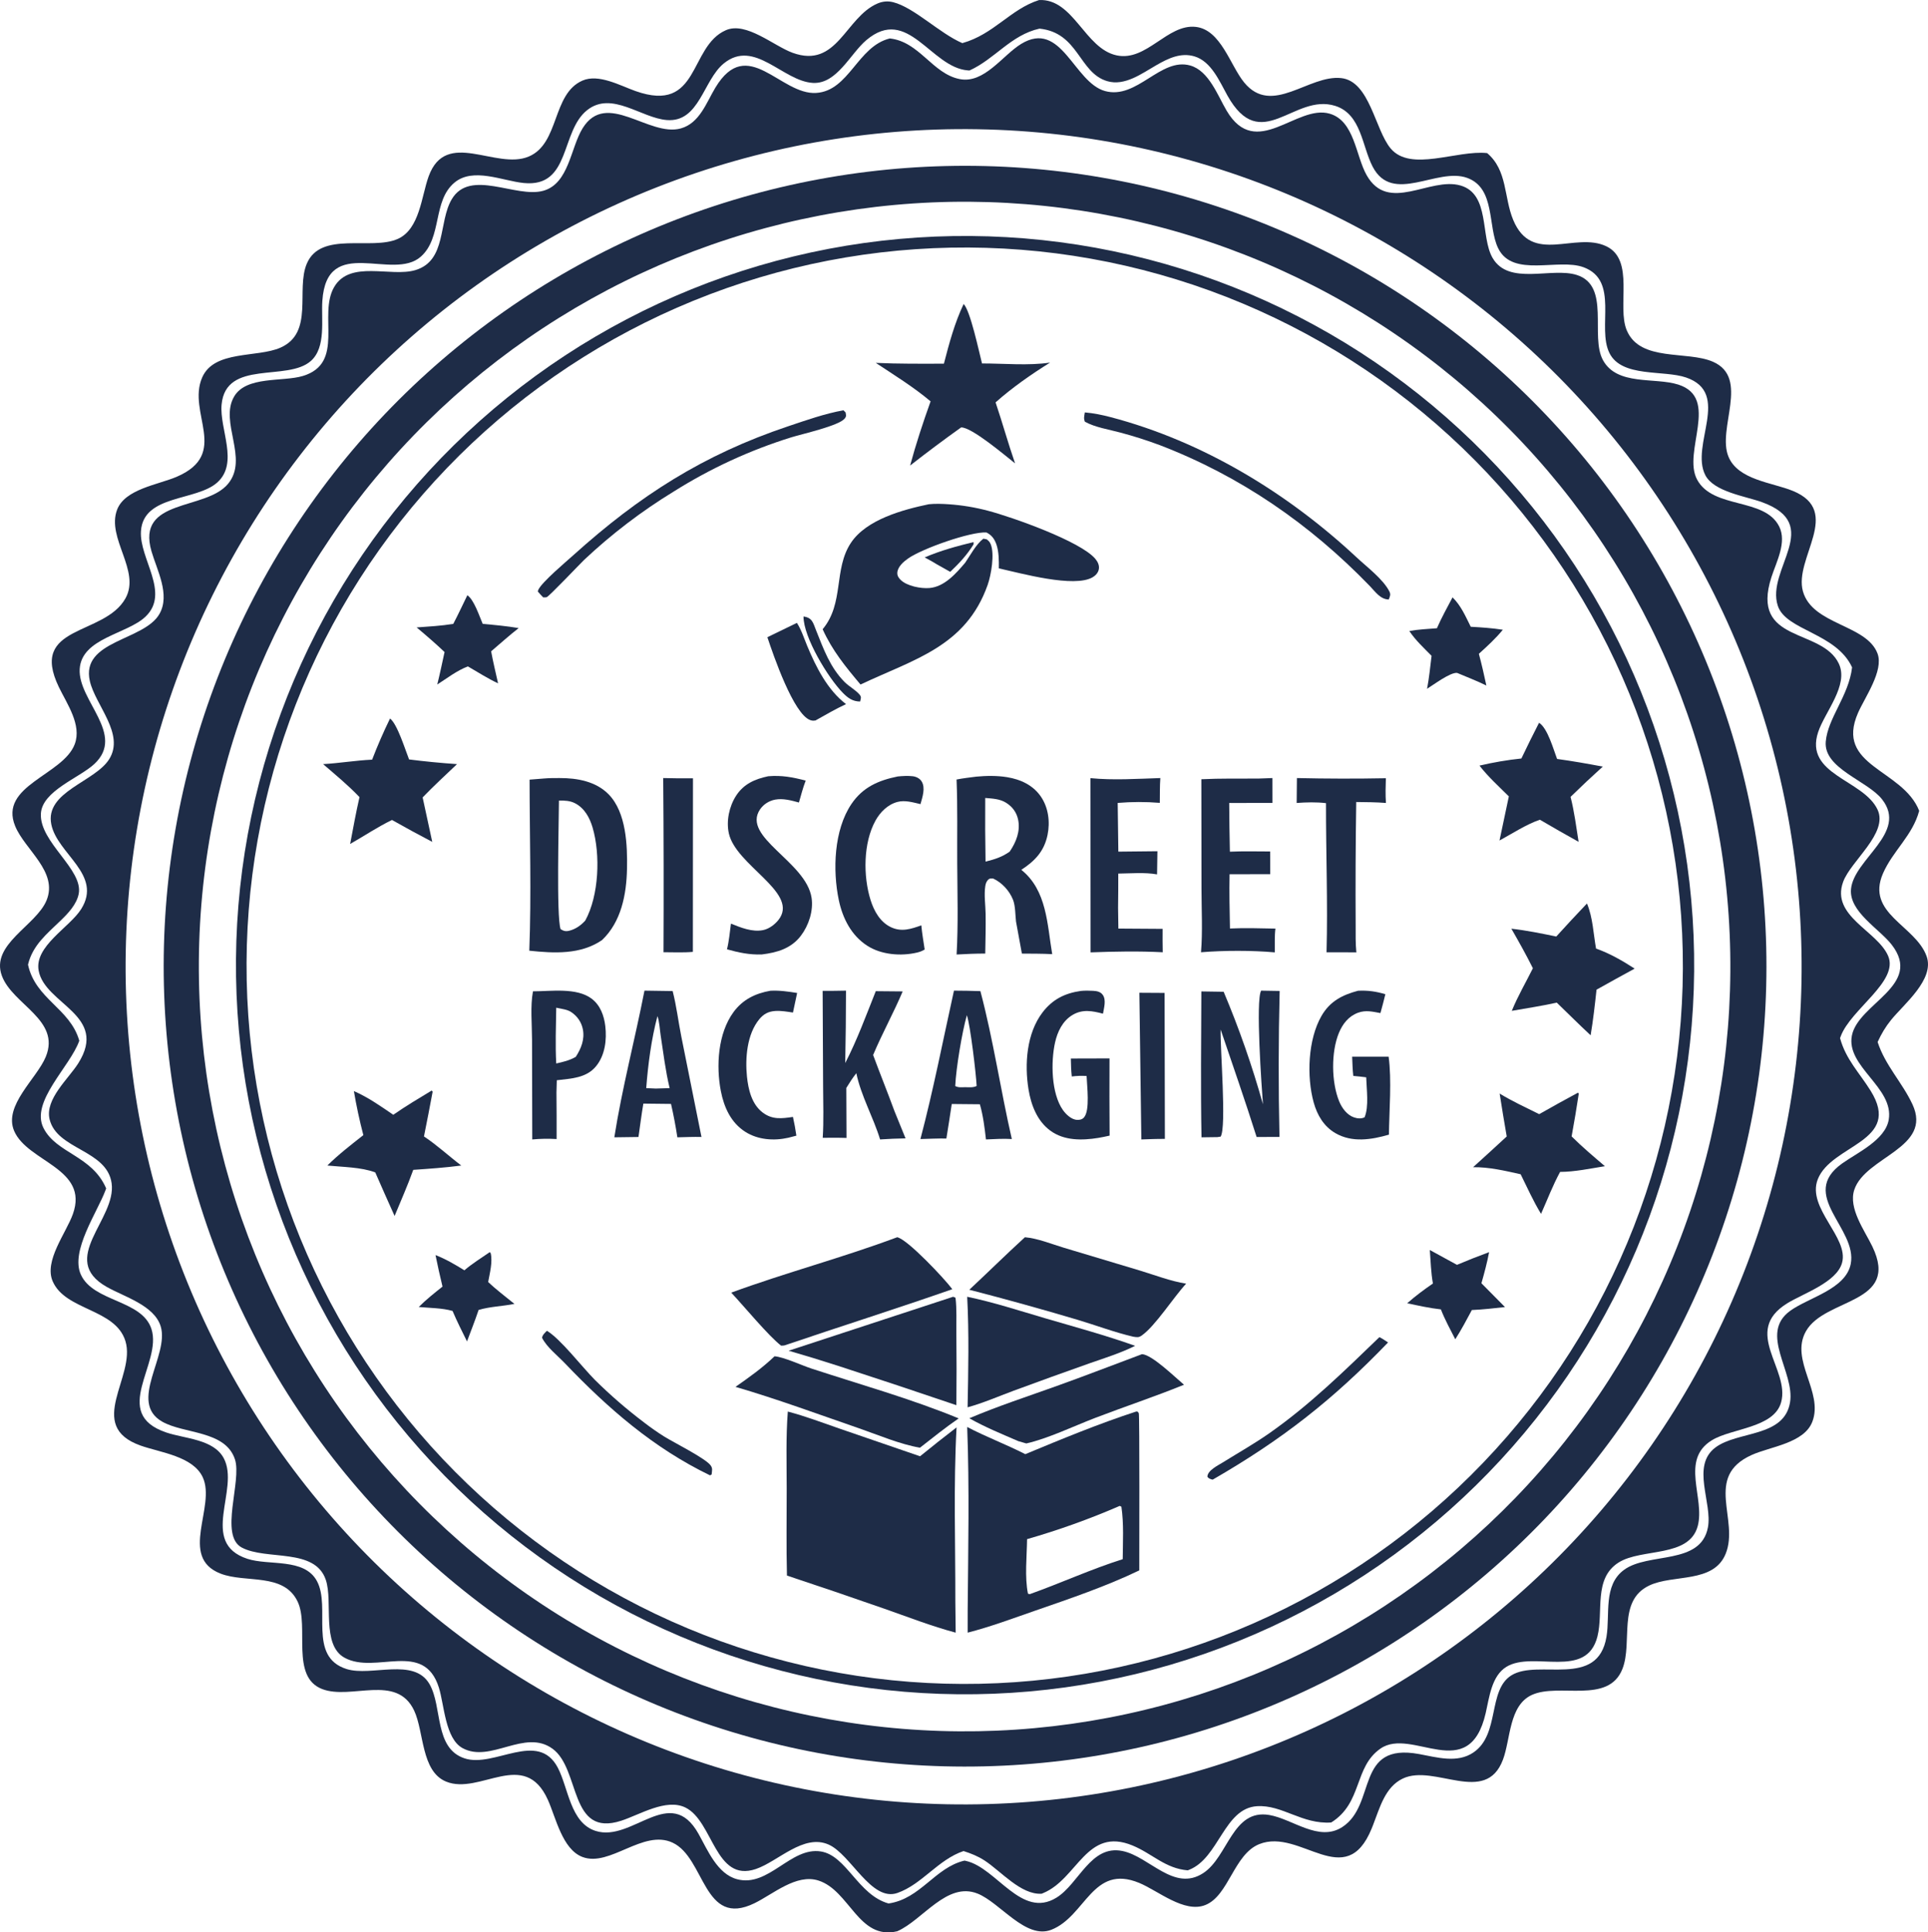<svg width="911" height="913" viewBox="0 0 911 913" fill="none" xmlns="http://www.w3.org/2000/svg">
<path d="M490.986 0.016C507.329 -0.696 512.534 22.962 527.644 26.164C541.787 29.161 551.593 11.23 564.99 12.703C576.888 14.011 581.261 30.903 587.895 38.984C601.078 55.043 618.396 35.172 633.773 36.901C647.26 38.418 649.669 61.287 657.102 70.146C666.569 81.427 688.305 70.799 702.691 72.339C712.346 80.505 710.544 93.165 714.996 103.897C723.889 125.336 744.179 109.358 758.949 116.337C772.62 122.797 763.891 144.76 768.662 156.083C774.998 171.12 797.089 165.55 809.378 170.914C826.969 178.591 811.198 202.46 816.725 215.783C821.297 226.803 837.323 227.93 847.104 231.922C870.9 241.631 847.511 263.754 851.905 279.389C856.383 295.327 882.029 295.012 887.153 308.797C890.166 316.901 881.156 329.469 877.941 336.808C866.839 362.153 899.021 363.268 906.841 383.083C903.725 394.776 894.411 401.963 889.75 412.633C881.429 431.686 905.145 437.22 910.35 451.831C914.247 462.773 899.597 474.399 893.492 481.98C890.849 485.263 888.952 488.499 887.194 492.324C890.773 503.381 898.846 511.457 903.654 521.772C913.303 542.478 881.353 546.434 876.169 562.156C873.283 570.906 881.024 581.307 884.712 588.959C897.915 616.359 862.324 613.041 853.323 628.99C845.586 642.7 861.722 657.573 856.363 671.687C852.48 681.913 836.555 683.439 827.664 687.455C804.946 697.717 821.965 717.954 815.393 734.128C809.647 748.269 790.593 743.678 779.207 749.155C764.075 756.437 771.567 775.818 766.632 788.48C760.033 805.414 736.57 794.959 723.791 800.83C712.955 805.81 713.813 821.699 710.149 831.425C701.95 853.184 677.79 833.247 662.859 840.31C654.418 844.301 651.951 854.214 648.822 862.193L648.452 863.131L648.112 863.969C635.757 894.192 614.407 863.557 595.039 871.295C582.989 876.109 580.639 895.661 569.529 900.078C559.573 904.035 547.193 893.305 538.28 889.627C516.19 880.513 513.05 905.388 496.778 911.763C484.685 916.502 472.53 898.907 461.912 894.674C447.391 888.885 436.018 907.221 423.942 912.479C405.624 916.822 401.505 893.193 386.676 888.492C376.26 885.19 365.336 894.918 356.506 899.225C332.258 911.052 333.278 877.819 317.798 870.612C303.872 864.129 288.199 882.275 275.237 877.384C265.693 873.781 262.683 858.827 258.875 850.377C247.796 825.795 226.715 848.336 210.755 841.749C198.924 836.865 200.413 818.242 195.681 808.195C187.412 790.637 165.887 803.327 152.2 798.028C137.159 792.204 146.223 768.595 140.672 756.8C134.119 742.88 116.081 748.111 104.198 743.486C84.203 735.703 102.23 711.699 95.786 697.937C91.149 688.034 75.755 686.293 66.498 683.026C39.988 673.669 64.425 650.391 59.264 633.63C54.526 618.237 30.917 619.29 24.893 605.374C20.718 595.728 31.232 582.592 34.438 573.622C42.192 551.925 13.031 549.08 6.694 534.357C1.527 522.349 17.402 509.617 21.636 499.294C28.803 481.821 5.991 474.734 0.902 461.081C-4.657 446.168 17.105 437.355 22.001 425.385C27.551 411.81 11.796 401.548 7.176 390.331C-0.746 371.094 29.881 366.25 35.33 351.561C38.7 342.478 31.657 332.589 27.815 324.64C13.482 294.979 49.224 300.688 59.279 282.719C66.606 269.622 50.208 254.284 55.332 240.816C59.054 231.032 74.811 228.993 83.453 225.287C108.921 214.364 88.183 195.061 95.554 178.295C101.251 165.335 121.494 169.098 132.489 164.27C148.546 157.219 139.708 136.925 144.982 124.543C151.626 108.937 175.517 118.487 188.015 112.854C198.34 108.201 199.118 92.759 202.537 83.332C210.758 60.66 234.305 80.461 249.797 73.98C264.48 67.838 260.743 44.392 275.223 38.074C282.874 34.737 293.042 40.457 300.279 43.02C330.831 53.843 325.345 21.935 343.008 14.26C352.592 10.095 365.579 21.689 374.498 24.938C395.604 32.624 399.364 8.255 414.609 1.666C417.002 0.631 419.498 0.398 422.03 1.039C431.945 3.546 443.962 15.757 454.717 20.376C469.668 16.187 477.335 4.375 490.986 0.016ZM13.235 455.775C16.762 472.132 33.105 476.39 37.466 491.716C33.151 503.96 14.255 520.542 20.559 532.975C26.674 545.032 43.436 545.884 50.166 561.491L49.855 562.344C46.039 572.655 33.145 591.069 38.211 602.224C44.118 615.233 67.039 614.034 71.554 627.896C76.858 644.186 51.785 667.802 78.61 676.831C87.338 679.769 100.938 679.939 105.742 689.002C113.493 703.619 93.808 728.943 116.883 736.497C127.102 739.842 143.72 735.971 149.721 746.958C156.557 759.473 145.187 782.753 163.791 788.584C175.496 792.254 195.615 782.924 202.967 795.734C209.136 806.479 205.07 826.026 219.522 830.785C233.563 835.41 254.173 817.336 263.568 835.193C268.594 844.748 269.442 861.282 281.469 865.075C298.826 870.548 316.707 842.611 330.061 866.446C334.377 874.149 338.934 885.402 348.286 887.891C363.212 891.861 373.614 872.487 387.872 874.773C400.027 876.72 405.418 895.313 419.847 899.351C434.99 897.166 441.766 882.368 455.74 879.089L456.512 879.258C470.941 882.557 482.634 906.792 499.175 896.608C509.847 890.036 515.366 871.45 530.408 874.562C543.139 877.194 554.68 894.004 568.511 885.018C580.343 877.33 582.279 854.56 599.754 857.542C610.798 859.427 623.162 870.424 634.25 863.231C650.617 852.614 640.119 823.171 670.554 828.752C678.923 830.286 688.547 833.215 696.231 827.985C708.825 819.411 702.864 798.584 714.156 791.558C726.892 783.634 754.974 798.016 759.085 773.315C760.836 762.792 757.433 749.041 767.345 741.738C778.89 733.23 803.579 739.681 807.003 721.688C809.221 710.036 798.928 692.673 810.533 683.922C821.08 675.969 843.036 679.262 845.811 662.592C848.195 648.281 830.968 630.137 845.867 619.342C854.584 613.026 872.132 609.145 874.49 597.192C877.803 580.403 849.484 564.639 870.438 549.703C877.568 544.62 890.804 538.642 892.444 529.042C895.039 513.859 872.14 503.99 875.039 489.271C878.04 474.027 908.855 465.573 893.792 446.283C887.931 438.778 873.642 430.736 874.623 420.087C875.941 405.81 901.648 393.502 889.314 377.691C882.39 368.816 861.579 363.143 862.691 350.381C863.664 339.22 873.526 328.838 875.131 315.315C867.633 299.011 843.928 297.95 840.045 286.253C834.288 268.913 862.044 247.879 832.476 237.228C824.683 234.421 809.828 232.361 805.782 224.5C798.47 210.293 818.224 185.783 796.713 178.366C786.058 174.693 766.283 178.521 760.474 166.791C754.446 154.62 765.286 132.578 748.256 126.273C736.283 121.841 714.79 131.377 707.911 117.312C702.837 106.935 706.696 88.958 693.287 84.063C679.066 78.873 658.003 96.845 648.588 78.735C643.54 69.027 643.236 53.905 630.889 50.019C611.324 43.863 595.828 73.572 579.95 45.103C576.249 38.468 572.349 29.032 564.417 26.647C557.877 24.68 551.92 27.63 546.369 30.809C539.522 34.729 531.456 40.803 523.142 38.338C509.737 34.364 509.746 15.462 491.181 13.529C477.655 16.531 470.091 27.899 458.084 33.31L457.324 33.259C439.774 31.914 429.008 2.367 409.366 18.951C401.726 25.4 395.433 39.774 384.139 39.173C369.895 38.416 356.504 18.149 341.989 29.981C332.233 37.934 330.479 57.922 315.089 56.716C302.967 55.767 289.132 42.87 277.501 51.987C264.663 62.05 269.816 88.708 247.457 86.468C237.409 85.46 223.552 78.924 214.728 86.29C204.35 94.953 209.029 112.178 198.877 121.236C185.53 133.142 154.416 110.504 152.309 142.181C151.723 150.99 154.165 164.058 146.909 170.527C135.786 180.441 106.697 169.708 104.71 191.15C103.635 202.739 112.971 218.675 102.679 227.943C92.765 236.869 67.788 233.585 66.605 250.917C65.715 263.956 80.537 280.051 68.793 291.316C60.083 299.671 38.552 301.409 37.659 316.088C36.751 331.002 59.569 347.003 44.564 360.979C37.515 367.545 19.838 373.69 19.316 384.483C18.663 397.986 39.451 410.796 37.185 422.35C36.217 427.288 32.231 431.477 28.729 434.868C22.253 441.14 15.401 446.566 13.235 455.775Z" fill="#1E2C47"/>
<path d="M420.44 18.168C434.429 19.675 440.545 34.805 453.439 37.36C465.076 39.666 473.667 26.152 482.494 20.76C501.559 9.115 507.35 38.918 522.122 43.011C537.251 47.203 548.388 26.959 562.426 30.957C571.208 33.459 575.363 45.114 579.58 52.269C593.555 75.976 612.655 49.077 628.35 53.728C640.052 57.196 640.582 73.615 645.751 82.759C656.03 100.941 675.575 83.448 690.109 87.647C704.156 91.704 699.411 111.813 705.264 121.875C712.975 135.13 733.086 126.103 745.064 129.922C761.132 135.044 751.178 158.773 757.428 170.176C764.116 182.374 781.871 178.162 792.983 181.701C812.876 188.036 794.791 213.422 801.906 226.611C809.497 240.685 833.737 234.943 840.677 248.742C844.421 256.186 839.347 265.462 837.02 272.688C826.882 304.181 860.825 296.468 868.878 313.582C873.648 323.721 862.266 336.389 859.109 345.859C852.337 366.168 880.558 368.288 887.183 382.574C892.326 393.662 874.561 406.703 870.914 416.626C864.954 432.844 886.959 439.7 892.142 451.61C897.409 463.711 874.393 476.82 869.712 489.756L869.449 490.505C872.19 500.565 878.545 506.785 883.891 515.358C898.995 539.58 865.283 540.627 858.887 557.269C853.677 570.825 873.687 584.649 870.399 596.62C867.848 605.912 852.045 611.114 844.481 615.784C822.91 629.104 845.915 646.895 841.604 662.529C838.234 674.753 818.2 674.76 808.868 680.491C793.75 689.774 805.751 707.814 802.191 721.044C798.138 736.109 775.683 731.367 764.802 738.251C752.82 745.831 757.745 761.467 754.818 773.145C749.638 793.814 724.508 779.731 711.777 787.542C704.77 791.841 703.701 802.033 702.012 809.37C694.139 843.569 667.169 815.811 652.277 826.175C639.644 834.966 643.897 851.758 629.013 861.082C615.201 862.024 605.869 852.618 593.923 853.387C578.361 854.389 575.978 877.877 561.885 883.434L561.212 883.693C550.56 882.795 544.524 875.845 535.174 871.969C513.383 862.934 509.179 887.768 492.862 894.461L492.155 894.745C482.348 895.322 472.915 884.027 465.182 879.026C462.004 876.971 458.863 875.727 455.289 874.581C443.19 878.655 435.713 890.282 424.045 894.378C411.718 898.707 402.057 876.213 391.587 871.541C379.69 866.233 367.71 879.503 357.117 883.078C337.833 889.588 337.044 860.373 323.8 853.986C314.71 849.602 302.312 857.399 293.563 860.244C268.771 868.305 274.397 835.976 261.107 826.255C247.952 816.632 231.76 833.209 218.522 825.915C210.327 821.398 209.908 805.41 207.378 797.352C200.275 774.74 177.483 791.279 162.826 783.246C151.712 777.155 157.451 756.83 153.947 746.447C148.793 731.171 125.942 737.381 114.256 731.185C103.49 725.475 114.377 699.735 111.015 689.512C106.488 675.745 86.96 677.615 76.6 671.67C60.439 662.395 80.099 640.418 75.941 626.71C72.911 616.723 58.659 612.695 50.435 608.035C27.267 594.905 55.118 576.081 52.742 559.057C50.53 543.202 26.869 543.24 23.433 528.824C21.171 519.325 32.312 509.767 36.964 502.412C51.47 479.475 21.184 474.61 18.26 458.573C16.159 447.042 32.938 438.146 38.363 429.506C48.603 413.194 27.041 403.5 24.241 389.482C21.149 373.997 44.848 369.481 51.603 358.685C59.083 346.731 45.062 333.207 42.461 321.821C38.041 302.464 68.208 302.847 75.395 289.979C80.482 280.871 74.194 269.453 71.578 260.467C64.253 235.288 97.159 241.393 107.759 228.588C117.679 216.607 103.527 199.434 110.641 187.333C116.407 177.524 133.62 180.513 143.14 177.627C163.183 171.549 150.194 148.861 157.882 135.636C165.411 122.688 184.69 131.095 196.265 127.623C211.147 123.158 207.064 104.9 213.47 94.122C222.158 79.504 243.783 93.757 256.72 90.136C268.867 86.735 269.577 69.817 275.307 60.58C286.606 42.365 306.655 64.897 321.706 60.672C330.601 58.175 333.738 48.513 338.035 41.391C353.211 16.225 368.735 45.006 385.685 43.907C401.274 42.895 405.163 21.906 420.44 18.168ZM466.897 852.377C473.381 852.187 479.856 851.838 486.323 851.331C492.79 850.823 499.241 850.157 505.675 849.332C512.109 848.508 518.519 847.526 524.905 846.386C531.291 845.247 537.645 843.952 543.967 842.5C550.289 841.048 556.572 839.442 562.815 837.683C569.059 835.922 575.255 834.01 581.404 831.946C587.553 829.88 593.648 827.666 599.688 825.302C605.728 822.938 611.706 820.427 617.623 817.77C623.54 815.112 629.388 812.311 635.167 809.366C640.946 806.421 646.65 803.336 652.277 800.111C657.904 796.886 663.449 793.525 668.911 790.028C674.373 786.53 679.746 782.901 685.03 779.14C690.314 775.378 695.502 771.489 700.594 767.473C705.686 763.456 710.677 759.318 715.566 755.057C720.455 750.796 725.236 746.417 729.91 741.92C734.584 737.424 739.144 732.816 743.591 728.096C748.038 723.376 752.366 718.549 756.576 713.616C760.786 708.683 764.872 703.65 768.834 698.517C772.796 693.383 776.629 688.155 780.335 682.834C784.04 677.511 787.612 672.102 791.052 666.605C794.49 661.108 797.792 655.529 800.957 649.869C804.122 644.209 807.146 638.476 810.029 632.668C812.912 626.86 815.651 620.985 818.244 615.042C820.838 609.1 823.285 603.097 825.584 597.034C827.883 590.971 830.031 584.855 832.029 578.687C834.027 572.519 835.873 566.305 837.565 560.046C839.259 553.788 840.797 547.491 842.179 541.156C843.562 534.822 844.789 528.457 845.859 522.062C846.929 515.667 847.841 509.25 848.595 502.811C849.35 496.371 849.946 489.917 850.383 483.448C850.82 476.979 851.098 470.504 851.217 464.021C851.336 457.538 851.295 451.057 851.095 444.576C850.895 438.096 850.536 431.624 850.018 425.161C849.5 418.698 848.823 412.252 847.987 405.822C847.152 399.393 846.16 392.988 845.01 386.606C843.86 380.225 842.553 373.877 841.091 367.56C839.629 361.244 838.013 354.967 836.242 348.73C834.471 342.492 832.547 336.302 830.472 330.159C828.397 324.016 826.172 317.928 823.798 311.895C821.422 305.861 818.901 299.89 816.233 293.979C813.564 288.07 810.752 282.23 807.797 276.458C804.842 270.686 801.746 264.991 798.51 259.372C795.275 253.752 791.903 248.215 788.396 242.761C784.888 237.308 781.248 231.943 777.476 226.668C773.705 221.393 769.806 216.214 765.779 211.13C761.753 206.047 757.605 201.065 753.334 196.185C749.062 191.306 744.674 186.534 740.168 181.869C735.662 177.205 731.045 172.655 726.315 168.217C721.585 163.78 716.75 159.461 711.808 155.261C706.866 151.061 701.824 146.985 696.681 143.033C691.539 139.081 686.303 135.258 680.973 131.563C675.642 127.868 670.224 124.306 664.718 120.877C659.213 117.449 653.626 114.157 647.959 111.003C642.292 107.848 636.55 104.835 630.735 101.962C624.919 99.09 619.037 96.362 613.087 93.779C607.137 91.196 601.128 88.76 595.059 86.472C588.989 84.184 582.867 82.046 576.692 80.059C570.518 78.071 564.298 76.236 558.033 74.555C551.768 72.873 545.466 71.346 539.126 69.973C532.787 68.601 526.418 67.385 520.018 66.325C513.618 65.266 507.196 64.365 500.752 63.621C494.308 62.877 487.85 62.291 481.378 61.864C474.905 61.438 468.426 61.17 461.94 61.062C455.454 60.953 448.969 61.004 442.485 61.214C436.015 61.424 429.553 61.792 423.101 62.318C416.649 62.845 410.213 63.53 403.794 64.372C397.376 65.213 390.982 66.212 384.612 67.367C378.243 68.523 371.905 69.833 365.599 71.299C359.294 72.766 353.028 74.385 346.802 76.159C340.577 77.931 334.398 79.856 328.266 81.933C322.135 84.009 316.058 86.234 310.036 88.608C304.013 90.982 298.053 93.502 292.154 96.168C286.256 98.834 280.426 101.643 274.665 104.595C268.905 107.548 263.22 110.639 257.61 113.87C252.001 117.1 246.475 120.466 241.031 123.968C235.587 127.47 230.233 131.103 224.967 134.868C219.701 138.632 214.531 142.522 209.456 146.54C204.382 150.557 199.409 154.697 194.537 158.959C189.666 163.22 184.902 167.598 180.245 172.093C175.588 176.588 171.045 181.194 166.614 185.912C162.183 190.63 157.871 195.454 153.677 200.382C149.483 205.312 145.412 210.341 141.465 215.47C137.518 220.598 133.699 225.82 130.008 231.137C126.317 236.452 122.759 241.856 119.333 247.346C115.908 252.836 112.618 258.407 109.466 264.058C106.314 269.71 103.302 275.435 100.43 281.235C97.559 287.034 94.831 292.9 92.248 298.833C89.665 304.766 87.228 310.759 84.939 316.811C82.649 322.863 80.509 328.968 78.52 335.126C76.529 341.283 74.692 347.485 73.006 353.732C71.321 359.98 69.79 366.265 68.413 372.588C67.035 378.91 65.814 385.262 64.749 391.645C63.683 398.027 62.775 404.432 62.024 410.859C61.272 417.285 60.679 423.726 60.244 430.182C59.809 436.638 59.533 443.101 59.415 449.57C59.298 456.04 59.338 462.509 59.538 468.976C59.737 475.444 60.095 481.902 60.612 488.352C61.128 494.802 61.803 501.235 62.635 507.652C63.467 514.069 64.456 520.462 65.602 526.83C66.748 533.199 68.05 539.535 69.506 545.839C70.963 552.144 72.574 558.41 74.338 564.635C76.102 570.861 78.018 577.04 80.085 583.171C82.153 589.303 84.37 595.38 86.736 601.403C89.102 607.426 91.613 613.388 94.271 619.288C96.93 625.188 99.731 631.019 102.676 636.781C105.62 642.544 108.704 648.23 111.928 653.842C115.151 659.453 118.51 664.983 122.005 670.429C125.5 675.876 129.126 681.233 132.884 686.502C136.641 691.772 140.526 696.946 144.538 702.024C148.55 707.102 152.684 712.079 156.939 716.955C161.195 721.831 165.568 726.6 170.058 731.261C174.548 735.922 179.149 740.471 183.862 744.908C188.575 749.343 193.394 753.661 198.319 757.86C203.244 762.06 208.269 766.136 213.394 770.089C218.519 774.043 223.738 777.868 229.05 781.566C234.363 785.263 239.763 788.829 245.252 792.261C250.739 795.694 256.307 798.99 261.957 802.15C267.606 805.31 273.33 808.329 279.128 811.208C284.925 814.087 290.79 816.823 296.722 819.414C302.653 822.006 308.645 824.451 314.697 826.749C320.748 829.046 326.853 831.195 333.01 833.193C339.167 835.192 345.37 837.039 351.618 838.733C357.865 840.428 364.151 841.968 370.475 843.355C376.799 844.741 383.152 845.972 389.535 847.047C395.919 848.121 402.326 849.039 408.754 849.8C415.183 850.561 421.627 851.164 428.086 851.609C434.545 852.054 441.01 852.34 447.482 852.469C453.955 852.597 460.427 852.566 466.897 852.377Z" fill="#1E2C47"/>
<path d="M446.922 78.453C453.118 78.304 459.315 78.308 465.512 78.463C471.709 78.619 477.898 78.926 484.079 79.385C490.261 79.844 496.428 80.454 502.58 81.215C508.731 81.977 514.86 82.889 520.966 83.951C527.074 85.013 533.151 86.224 539.197 87.584C545.245 88.944 551.255 90.451 557.228 92.106C563.201 93.761 569.13 95.561 575.015 97.507C580.899 99.453 586.733 101.541 592.514 103.773C598.296 106.005 604.019 108.377 609.684 110.889C615.349 113.402 620.949 116.051 626.484 118.839C632.019 121.626 637.483 124.547 642.874 127.602C648.266 130.657 653.578 133.842 658.812 137.158C664.047 140.473 669.198 143.915 674.263 147.483C679.328 151.052 684.302 154.742 689.186 158.554C694.07 162.366 698.857 166.295 703.548 170.342C708.239 174.389 712.828 178.549 717.314 182.82C721.799 187.092 726.178 191.472 730.449 195.958C734.72 200.445 738.878 205.034 742.922 209.724C746.968 214.415 750.896 219.202 754.706 224.086C758.515 228.969 762.202 233.942 765.768 239.007C769.333 244.07 772.771 249.218 776.083 254.451C779.395 259.684 782.577 264.995 785.628 270.384C788.678 275.773 791.594 281.233 794.377 286.765C797.159 292.296 799.804 297.893 802.311 303.554C804.818 309.216 807.185 314.936 809.411 320.713C811.637 326.49 813.719 332.319 815.658 338.199C817.597 344.078 819.391 350.002 821.039 355.97C822.686 361.938 824.187 367.942 825.54 373.984C826.892 380.025 828.096 386.095 829.149 392.196C830.204 398.296 831.107 404.418 831.86 410.563C832.613 416.707 833.215 422.867 833.665 429.041C834.115 435.215 834.414 441.397 834.56 447.585C834.706 453.774 834.7 459.962 834.542 466.151C834.384 472.339 834.074 478.52 833.611 484.693C833.149 490.867 832.536 497.025 831.771 503.168C831.006 509.312 830.091 515.432 829.025 521.53C827.959 527.628 826.744 533.697 825.379 539.735C824.015 545.774 822.504 551.775 820.844 557.74C819.184 563.705 817.38 569.625 815.429 575.501C813.479 581.377 811.385 587.202 809.147 592.975C806.911 598.747 804.533 604.462 802.016 610.119C799.497 615.776 796.842 621.368 794.049 626.895C791.256 632.421 788.329 637.875 785.268 643.259C782.207 648.641 779.015 653.946 775.693 659.172C772.371 664.398 768.922 669.54 765.347 674.598C761.772 679.655 758.075 684.621 754.257 689.497C750.437 694.373 746.501 699.152 742.446 703.836C738.392 708.518 734.225 713.099 729.946 717.578C725.666 722.056 721.279 726.427 716.785 730.69C712.291 734.954 707.694 739.104 702.996 743.141C698.298 747.179 693.503 751.1 688.612 754.902C683.721 758.705 678.739 762.386 673.667 765.944C668.594 769.503 663.438 772.935 658.197 776.241C652.955 779.546 647.636 782.721 642.239 785.765C636.842 788.81 631.374 791.721 625.833 794.497C620.293 797.273 614.688 799.912 609.018 802.414C603.348 804.915 597.619 807.276 591.833 809.497C586.047 811.718 580.21 813.795 574.322 815.729C568.434 817.664 562.501 819.452 556.525 821.096C550.549 822.739 544.536 824.235 538.486 825.584C532.436 826.932 526.356 828.132 520.248 829.182C514.139 830.232 508.008 831.132 501.856 831.882C495.702 832.631 489.534 833.23 483.352 833.677C477.169 834.124 470.98 834.419 464.783 834.563C458.589 834.706 452.395 834.698 446.202 834.538C440.008 834.378 433.823 834.066 427.645 833.603C421.467 833.139 415.303 832.525 409.155 831.759C403.007 830.994 396.882 830.078 390.779 829.012C384.676 827.946 378.603 826.732 372.56 825.369C366.516 824.005 360.51 822.495 354.541 820.837C348.572 819.179 342.648 817.376 336.767 815.427C330.887 813.479 325.058 811.388 319.28 809.154C313.503 806.92 307.783 804.546 302.123 802.032C296.461 799.517 290.865 796.866 285.335 794.077C279.804 791.288 274.346 788.366 268.959 785.309C263.572 782.253 258.264 779.067 253.034 775.75C247.803 772.434 242.657 768.992 237.596 765.423C232.535 761.854 227.564 758.163 222.685 754.35C217.805 750.538 213.021 746.609 208.335 742.562C203.648 738.515 199.064 734.356 194.582 730.085C190.1 725.813 185.726 721.434 181.458 716.948C177.192 712.461 173.038 707.874 168.996 703.184C164.955 698.494 161.03 693.709 157.224 688.827C153.418 683.945 149.734 678.972 146.173 673.91C142.611 668.847 139.175 663.701 135.866 658.47C132.557 653.239 129.379 647.93 126.331 642.543C123.283 637.156 120.369 631.698 117.59 626.168C114.81 620.638 112.168 615.044 109.664 609.385C107.159 603.726 104.795 598.009 102.571 592.234C100.347 586.459 98.266 580.633 96.329 574.755C94.392 568.878 92.6 562.957 90.954 556.992C89.308 551.027 87.809 545.026 86.457 538.988C85.106 532.95 83.903 526.882 82.85 520.785C81.797 514.687 80.894 508.568 80.142 502.427C79.39 496.285 78.789 490.128 78.339 483.957C77.889 477.787 77.591 471.608 77.445 465.423C77.299 459.237 77.305 453.051 77.462 446.866C77.621 440.681 77.93 434.503 78.391 428.333C78.853 422.163 79.466 416.008 80.23 409.868C80.994 403.728 81.909 397.61 82.973 391.515C84.038 385.419 85.251 379.354 86.615 373.318C87.977 367.282 89.488 361.284 91.146 355.322C92.803 349.36 94.606 343.443 96.555 337.57C98.503 331.696 100.595 325.874 102.83 320.104C105.065 314.333 107.44 308.62 109.955 302.965C112.471 297.311 115.124 291.722 117.914 286.198C120.704 280.673 123.628 275.22 126.686 269.839C129.744 264.458 132.933 259.155 136.252 253.931C139.571 248.706 143.015 243.566 146.587 238.51C150.158 233.454 153.852 228.489 157.668 223.615C161.483 218.74 165.416 213.961 169.466 209.279C173.516 204.597 177.679 200.017 181.955 195.539C186.231 191.061 190.614 186.691 195.104 182.427C199.594 178.164 204.186 174.014 208.88 169.976C213.575 165.939 218.366 162.018 223.253 158.215C228.14 154.411 233.117 150.73 238.185 147.172C243.253 143.612 248.405 140.179 253.642 136.873C258.878 133.566 264.193 130.39 269.585 127.344C274.979 124.298 280.443 121.386 285.979 118.608C291.514 115.83 297.115 113.188 302.781 110.685C308.446 108.181 314.17 105.818 319.952 103.595C325.734 101.372 331.567 99.292 337.451 97.355C343.335 95.418 349.263 93.626 355.236 91.979C361.208 90.333 367.217 88.834 373.263 87.482C379.308 86.13 385.383 84.927 391.488 83.873C397.593 82.819 403.72 81.915 409.869 81.161C416.019 80.407 422.184 79.804 428.362 79.352C434.541 78.901 440.728 78.601 446.922 78.453ZM462.069 817.962C467.992 817.859 473.908 817.611 479.818 817.218C485.728 816.825 491.624 816.288 497.508 815.606C503.391 814.924 509.254 814.098 515.097 813.128C520.94 812.159 526.756 811.047 532.544 809.792C538.331 808.536 544.085 807.14 549.805 805.603C555.524 804.067 561.203 802.39 566.84 800.575C572.477 798.76 578.066 796.807 583.608 794.717C589.148 792.628 594.635 790.403 600.066 788.044C605.498 785.685 610.869 783.195 616.178 780.573C621.487 777.951 626.729 775.201 631.903 772.322C637.077 769.442 642.177 766.438 647.203 763.308C652.23 760.179 657.176 756.929 662.042 753.557C666.908 750.185 671.689 746.696 676.384 743.089C681.079 739.483 685.683 735.764 690.194 731.932C694.707 728.1 699.122 724.16 703.44 720.111C707.758 716.062 711.974 711.91 716.088 707.655C720.202 703.4 724.209 699.046 728.108 694.594C732.009 690.142 735.797 685.598 739.473 680.96C743.15 676.322 746.711 671.597 750.155 666.785C753.598 661.973 756.922 657.079 760.125 652.103C763.329 647.128 766.408 642.077 769.363 636.951C772.318 631.824 775.146 626.629 777.846 621.364C780.545 616.099 783.114 610.771 785.552 605.38C787.989 599.988 790.293 594.541 792.462 589.037C794.632 583.534 796.665 577.98 798.562 572.376C800.458 566.772 802.216 561.126 803.836 555.436C805.454 549.746 806.933 544.02 808.27 538.257C809.607 532.495 810.802 526.703 811.855 520.882C812.907 515.061 813.816 509.218 814.581 503.352C815.347 497.487 815.967 491.606 816.444 485.71C816.919 479.814 817.25 473.91 817.436 467.998C817.621 462.086 817.662 456.172 817.557 450.258C817.452 444.344 817.202 438.436 816.806 432.534C816.41 426.632 815.87 420.743 815.185 414.868C814.5 408.993 813.671 403.137 812.697 397.302C811.725 391.468 810.609 385.661 809.35 379.881C808.092 374.1 806.692 368.355 805.151 362.643C803.61 356.932 801.929 351.262 800.109 345.633C798.289 340.004 796.332 334.423 794.238 328.89C792.143 323.357 789.914 317.879 787.55 312.455C785.186 307.032 782.69 301.669 780.064 296.367C777.436 291.066 774.68 285.833 771.795 280.667C768.91 275.5 765.9 270.408 762.764 265.39C759.629 260.371 756.372 255.432 752.994 250.574C749.616 245.715 746.121 240.942 742.508 236.255C738.895 231.567 735.169 226.971 731.33 222.467C727.491 217.962 723.544 213.554 719.488 209.244C715.433 204.933 711.275 200.724 707.012 196.617C702.749 192.509 698.388 188.509 693.929 184.616C689.47 180.723 684.918 176.941 680.272 173.271C675.627 169.601 670.894 166.048 666.074 162.61C661.255 159.173 656.353 155.855 651.37 152.657C646.387 149.46 641.328 146.386 636.194 143.437C631.06 140.488 625.856 137.666 620.583 134.972C615.31 132.278 609.975 129.715 604.576 127.283C599.176 124.85 593.721 122.551 588.208 120.387C582.696 118.222 577.135 116.193 571.523 114.301C565.911 112.409 560.256 110.656 554.557 109.04C548.86 107.426 543.126 105.952 537.355 104.618C531.585 103.284 525.785 102.093 519.956 101.045C514.127 99.995 508.276 99.09 502.402 98.327C496.528 97.565 490.639 96.948 484.736 96.475C478.832 96.002 472.919 95.673 466.999 95.49C461.079 95.307 455.158 95.268 449.236 95.375C443.316 95.482 437.403 95.734 431.496 96.131C425.59 96.528 419.696 97.069 413.816 97.755C407.936 98.44 402.076 99.27 396.236 100.244C390.397 101.216 384.585 102.332 378.8 103.59C373.015 104.848 367.264 106.246 361.549 107.786C355.832 109.326 350.158 111.005 344.525 112.823C338.891 114.641 333.306 116.596 327.768 118.688C322.231 120.78 316.748 123.006 311.321 125.367C305.893 127.727 300.526 130.219 295.221 132.843C289.915 135.466 284.677 138.218 279.507 141.098C274.337 143.979 269.241 146.984 264.218 150.115C259.196 153.245 254.253 156.496 249.39 159.869C244.528 163.242 239.751 166.731 235.06 170.337C230.369 173.944 225.769 177.664 221.261 181.495C216.753 185.328 212.341 189.268 208.026 193.317C203.712 197.365 199.499 201.517 195.389 205.772C191.278 210.026 187.275 214.379 183.378 218.831C179.481 223.282 175.696 227.826 172.023 232.462C168.35 237.099 164.792 241.823 161.351 246.634C157.91 251.445 154.59 256.338 151.389 261.312C148.188 266.286 145.112 271.335 142.159 276.46C139.207 281.585 136.382 286.779 133.685 292.041C130.987 297.305 128.421 302.631 125.985 308.02C123.551 313.409 121.249 318.854 119.081 324.356C116.913 329.858 114.882 335.41 112.987 341.011C111.092 346.612 109.336 352.257 107.719 357.945C106.102 363.632 104.625 369.355 103.289 375.115C101.952 380.875 100.759 386.664 99.707 392.483C98.656 398.301 97.748 404.142 96.983 410.005C96.218 415.868 95.598 421.745 95.123 427.639C94.647 433.532 94.317 439.434 94.131 445.343C93.946 451.253 93.906 457.163 94.011 463.075C94.115 468.986 94.365 474.891 94.761 480.791C95.156 486.69 95.696 492.576 96.38 498.448C97.065 504.321 97.894 510.173 98.866 516.005C99.838 521.837 100.953 527.643 102.21 533.421C103.467 539.198 104.866 544.941 106.406 550.65C107.946 556.358 109.625 562.026 111.444 567.653C113.262 573.28 115.217 578.858 117.31 584.389C119.403 589.92 121.63 595.396 123.992 600.818C126.354 606.239 128.847 611.6 131.472 616.899C134.097 622.199 136.851 627.43 139.733 632.594C142.615 637.759 145.623 642.849 148.756 647.866C151.888 652.883 155.142 657.82 158.517 662.678C161.892 667.535 165.385 672.307 168.995 676.993C172.605 681.68 176.328 686.274 180.163 690.778C183.999 695.282 187.943 699.689 191.995 703.999C196.047 708.31 200.202 712.518 204.462 716.625C208.721 720.732 213.078 724.731 217.534 728.624C221.99 732.518 226.539 736.299 231.18 739.969C235.821 743.639 240.55 747.193 245.367 750.632C250.182 754.07 255.08 757.388 260.06 760.587C265.039 763.785 270.094 766.859 275.224 769.809C280.355 772.76 285.554 775.583 290.824 778.278C296.093 780.974 301.425 783.539 306.821 785.973C312.216 788.407 317.668 790.707 323.176 792.874C328.684 795.041 334.242 797.071 339.85 798.966C345.459 800.86 351.11 802.616 356.804 804.234C362.499 805.851 368.229 807.328 373.996 808.664C379.764 810 385.561 811.195 391.386 812.247C397.211 813.299 403.06 814.208 408.931 814.974C414.801 815.74 420.686 816.361 426.587 816.838C432.488 817.315 438.397 817.647 444.315 817.835C450.232 818.022 456.15 818.064 462.069 817.962Z" fill="#1E2C47"/>
<path d="M441.827 111.78C447.464 111.548 453.102 111.454 458.743 111.499C464.384 111.545 470.021 111.728 475.653 112.05C481.285 112.372 486.905 112.831 492.515 113.429C498.124 114.027 503.715 114.762 509.288 115.635C514.862 116.507 520.411 117.516 525.934 118.661C531.458 119.806 536.95 121.087 542.411 122.501C547.872 123.916 553.295 125.464 558.68 127.146C564.065 128.827 569.405 130.639 574.701 132.583C579.997 134.526 585.241 136.599 590.436 138.8C595.629 141.001 600.766 143.329 605.845 145.783C610.925 148.236 615.942 150.813 620.895 153.513C625.848 156.213 630.731 159.033 635.546 161.973C640.361 164.913 645.101 167.969 649.765 171.142C654.429 174.315 659.013 177.6 663.516 180.998C668.019 184.396 672.436 187.902 676.766 191.517C681.097 195.132 685.337 198.851 689.485 202.674C693.633 206.497 697.685 210.42 701.64 214.442C705.595 218.464 709.45 222.581 713.202 226.793C716.956 231.004 720.604 235.305 724.145 239.696C727.687 244.087 731.119 248.561 734.441 253.12C737.763 257.68 740.971 262.318 744.065 267.034C747.16 271.751 750.136 276.541 752.995 281.404C755.854 286.268 758.592 291.198 761.209 296.195C763.826 301.193 766.318 306.252 768.687 311.372C771.054 316.492 773.295 321.667 775.41 326.897C777.524 332.127 779.508 337.406 781.363 342.733C783.217 348.061 784.94 353.431 786.531 358.843C788.122 364.255 789.579 369.703 790.902 375.187C792.225 380.671 793.413 386.184 794.466 391.726C795.518 397.268 796.434 402.833 797.213 408.42C797.992 414.007 798.634 419.61 799.137 425.229C799.641 430.847 800.007 436.475 800.234 442.111C800.462 447.748 800.551 453.387 800.502 459.028C800.452 464.668 800.264 470.305 799.937 475.937C799.611 481.569 799.147 487.189 798.544 492.798C797.942 498.407 797.202 503.997 796.325 509.57C795.447 515.143 794.434 520.69 793.284 526.213C792.135 531.735 790.85 537.227 789.43 542.686C788.011 548.146 786.459 553.568 784.773 558.951C783.087 564.335 781.27 569.674 779.322 574.968C777.374 580.262 775.297 585.505 773.092 590.697C770.887 595.889 768.555 601.024 766.097 606.102C763.639 611.18 761.058 616.194 758.354 621.145C755.649 626.096 752.825 630.977 749.882 635.789C746.938 640.601 743.878 645.338 740.701 650C737.525 654.662 734.235 659.243 730.834 663.742C727.432 668.243 723.922 672.657 720.304 676.985C716.685 681.312 712.962 685.549 709.136 689.693C705.309 693.839 701.383 697.887 697.358 701.839C693.332 705.792 689.212 709.642 684.997 713.391C680.783 717.141 676.479 720.785 672.085 724.323C667.691 727.862 663.214 731.29 658.652 734.608C654.09 737.927 649.449 741.131 644.729 744.221C640.01 747.311 635.217 750.284 630.352 753.139C625.487 755.994 620.554 758.727 615.555 761.34C610.555 763.953 605.494 766.441 600.372 768.805C595.25 771.169 590.073 773.406 584.841 775.516C579.609 777.625 574.329 779.605 568.999 781.455C563.67 783.306 558.299 785.024 552.886 786.611C547.472 788.197 542.023 789.65 536.538 790.968C531.053 792.286 525.539 793.47 519.996 794.518C514.454 795.566 508.888 796.477 503.3 797.252C497.712 798.026 492.109 798.662 486.49 799.162C480.87 799.661 475.242 800.022 469.606 800.245C463.975 800.467 458.342 800.551 452.707 800.498C447.072 800.444 441.442 800.252 435.817 799.921C430.191 799.592 424.577 799.124 418.974 798.518C413.372 797.912 407.787 797.17 402.221 796.29C396.655 795.41 391.113 794.395 385.597 793.243C380.081 792.091 374.597 790.805 369.143 789.384C363.69 787.964 358.275 786.41 352.898 784.724C347.521 783.037 342.189 781.219 336.902 779.272C331.614 777.324 326.377 775.247 321.191 773.042C316.005 770.836 310.877 768.505 305.805 766.049C300.733 763.592 295.725 761.012 290.78 758.309C285.836 755.607 280.96 752.785 276.153 749.844C271.347 746.902 266.616 743.843 261.959 740.669C257.303 737.496 252.728 734.209 248.232 730.811C243.737 727.412 239.328 723.906 235.005 720.291C230.682 716.676 226.45 712.957 222.309 709.134C218.169 705.312 214.125 701.39 210.176 697.369C206.229 693.349 202.382 689.233 198.635 685.023C194.89 680.813 191.249 676.514 187.713 672.126C184.178 667.737 180.753 663.265 177.437 658.708C174.121 654.152 170.919 649.517 167.831 644.804C164.743 640.09 161.772 635.303 158.919 630.443C156.065 625.585 153.332 620.658 150.721 615.665C148.109 610.671 145.622 605.616 143.258 600.5C140.895 595.385 138.658 590.215 136.548 584.99C134.438 579.765 132.458 574.49 130.607 569.168C128.756 563.845 127.036 558.48 125.448 553.074C123.86 547.667 122.406 542.224 121.086 536.745C119.765 531.268 118.579 525.761 117.529 520.224C116.479 514.687 115.565 509.128 114.787 503.547C114.009 497.966 113.369 492.369 112.865 486.757C112.362 481.144 111.997 475.522 111.77 469.891C111.543 464.26 111.454 458.627 111.503 452.992C111.552 447.357 111.739 441.727 112.065 436.101C112.391 430.475 112.854 424.861 113.455 419.258C114.056 413.655 114.794 408.07 115.669 402.504C116.544 396.936 117.555 391.394 118.702 385.877C119.849 380.36 121.131 374.874 122.547 369.42C123.963 363.965 125.512 358.549 127.194 353.17C128.876 347.792 130.689 342.458 132.633 337.169C134.576 331.879 136.649 326.641 138.85 321.454C141.051 316.266 143.377 311.135 145.829 306.061C148.282 300.988 150.858 295.978 153.556 291.03C156.255 286.083 159.073 281.205 162.011 276.396C164.949 271.588 168.002 266.854 171.172 262.195C174.342 257.536 177.625 252.958 181.02 248.459C184.415 243.961 187.918 239.549 191.529 235.224C195.14 230.897 198.856 226.662 202.675 222.519C206.494 218.375 210.413 214.328 214.43 210.376C218.448 206.425 222.56 202.574 226.767 198.824C230.974 195.075 235.27 191.431 239.655 187.892C244.04 184.353 248.51 180.924 253.064 177.604C257.618 174.285 262.25 171.079 266.961 167.987C271.672 164.895 276.456 161.92 281.313 159.063C286.17 156.205 291.095 153.469 296.086 150.853C301.077 148.237 306.129 145.745 311.243 143.377C316.357 141.009 321.526 138.769 326.749 136.655C331.973 134.54 337.245 132.555 342.566 130.7C347.887 128.844 353.25 127.12 358.656 125.528C364.062 123.936 369.503 122.477 374.98 121.152C380.458 119.827 385.964 118.636 391.499 117.581C397.035 116.526 402.593 115.607 408.173 114.825C413.754 114.043 419.351 113.398 424.963 112.89C430.575 112.382 436.196 112.012 441.827 111.78ZM463.1 795.544C468.649 795.425 474.191 795.17 479.727 794.78C485.264 794.389 490.787 793.863 496.297 793.201C501.807 792.54 507.298 791.743 512.77 790.812C518.241 789.881 523.686 788.817 529.106 787.618C534.525 786.42 539.911 785.089 545.264 783.626C550.618 782.164 555.933 780.571 561.209 778.847C566.485 777.124 571.715 775.272 576.9 773.293C582.085 771.312 587.218 769.207 592.299 766.975C597.381 764.743 602.405 762.388 607.37 759.91C612.336 757.432 617.238 754.833 622.077 752.114C626.915 749.395 631.684 746.559 636.384 743.606C641.083 740.653 645.706 737.587 650.255 734.407C654.804 731.227 659.272 727.938 663.659 724.54C668.047 721.14 672.349 717.636 676.564 714.026C680.779 710.415 684.904 706.704 688.937 702.892C692.971 699.08 696.909 695.171 700.75 691.165C704.591 687.16 708.332 683.062 711.973 678.873C715.614 674.684 719.149 670.408 722.579 666.045C726.01 661.683 729.332 657.239 732.545 652.713C735.757 648.188 738.857 643.586 741.844 638.908C744.831 634.23 747.702 629.482 750.456 624.664C753.209 619.845 755.843 614.962 758.357 610.015C760.872 605.066 763.264 600.06 765.532 594.995C767.801 589.93 769.944 584.812 771.961 579.642C773.979 574.471 775.869 569.255 777.63 563.992C779.392 558.729 781.024 553.426 782.525 548.083C784.026 542.74 785.396 537.363 786.634 531.953C787.871 526.543 788.975 521.105 789.946 515.641C790.917 510.177 791.753 504.691 792.455 499.186C793.157 493.681 793.723 488.162 794.154 482.628C794.585 477.095 794.88 471.554 795.039 466.006C795.198 460.459 795.221 454.91 795.107 449.362C794.994 443.813 794.745 438.27 794.359 432.733C793.974 427.197 793.454 421.673 792.798 416.162C792.141 410.651 791.35 405.159 790.425 399.687C789.499 394.215 788.44 388.769 787.248 383.348C786.054 377.928 784.729 372.54 783.272 367.184C781.815 361.829 780.228 356.513 778.509 351.236C776.792 345.958 774.945 340.726 772.97 335.54C770.995 330.353 768.894 325.217 766.667 320.133C764.441 315.05 762.091 310.024 759.617 305.056C757.144 300.087 754.55 295.182 751.836 290.341C749.122 285.5 746.291 280.728 743.344 276.026C740.395 271.324 737.333 266.697 734.158 262.145C730.983 257.593 727.698 253.122 724.303 248.731C720.909 244.34 717.409 240.034 713.803 235.816C710.197 231.597 706.49 227.469 702.682 223.431C698.873 219.394 694.968 215.453 690.966 211.607C686.965 207.761 682.871 204.017 678.686 200.372C674.5 196.727 670.228 193.187 665.869 189.752C661.51 186.317 657.069 182.991 652.547 179.773C648.024 176.556 643.425 173.452 638.75 170.46C634.076 167.468 629.33 164.593 624.515 161.834C619.699 159.076 614.819 156.437 609.873 153.917C604.928 151.398 599.924 149.002 594.861 146.729C589.798 144.455 584.683 142.306 579.515 140.283C574.346 138.26 569.131 136.366 563.87 134.599C558.608 132.832 553.307 131.195 547.966 129.689C542.624 128.182 537.249 126.807 531.84 125.564C526.431 124.321 520.995 123.211 515.531 122.235C510.068 121.258 504.584 120.416 499.079 119.709C493.574 119.002 488.055 118.431 482.522 117.994C476.99 117.558 471.449 117.257 465.902 117.093C460.355 116.928 454.806 116.9 449.257 117.007C443.701 117.115 438.151 117.359 432.607 117.74C427.063 118.12 421.532 118.636 416.013 119.288C410.494 119.941 404.995 120.728 399.515 121.651C394.035 122.573 388.581 123.629 383.153 124.819C377.725 126.01 372.329 127.332 366.966 128.788C361.603 130.243 356.279 131.83 350.993 133.547C345.708 135.264 340.468 137.109 335.274 139.083C330.08 141.058 324.937 143.159 319.845 145.386C314.754 147.613 309.72 149.963 304.744 152.438C299.769 154.912 294.857 157.507 290.009 160.223C285.16 162.938 280.381 165.772 275.672 168.722C270.963 171.672 266.329 174.736 261.77 177.915C257.212 181.093 252.734 184.381 248.337 187.779C243.94 191.177 239.629 194.681 235.405 198.291C231.179 201.901 227.045 205.612 223.003 209.425C218.96 213.238 215.014 217.148 211.163 221.155C207.313 225.161 203.563 229.261 199.914 233.452C196.265 237.643 192.721 241.921 189.282 246.286C185.843 250.651 182.513 255.098 179.293 259.627C176.072 264.156 172.965 268.761 169.97 273.442C166.976 278.124 164.099 282.876 161.338 287.699C158.578 292.522 155.937 297.409 153.416 302.361C150.896 307.314 148.498 312.325 146.223 317.396C143.949 322.466 141.8 327.589 139.778 332.765C137.755 337.941 135.861 343.163 134.095 348.433C132.329 353.701 130.693 359.01 129.187 364.36C127.681 369.709 126.308 375.092 125.067 380.509C123.826 385.925 122.719 391.369 121.746 396.841C120.773 402.312 119.935 407.804 119.231 413.316C118.527 418.829 117.959 424.355 117.527 429.895C117.095 435.436 116.799 440.983 116.64 446.537C116.48 452.092 116.457 457.648 116.57 463.204C116.684 468.759 116.933 474.309 117.319 479.852C117.705 485.397 118.227 490.928 118.885 496.445C119.542 501.963 120.335 507.462 121.264 512.941C122.191 518.421 123.253 523.874 124.448 529.3C125.644 534.727 126.973 540.121 128.433 545.483C129.894 550.844 131.485 556.167 133.207 561.451C134.93 566.734 136.781 571.972 138.761 577.165C140.74 582.357 142.846 587.498 145.078 592.587C147.311 597.676 149.666 602.707 152.145 607.68C154.624 612.654 157.225 617.564 159.945 622.41C162.666 627.255 165.503 632.031 168.458 636.737C171.414 641.443 174.483 646.074 177.665 650.629C180.848 655.185 184.141 659.659 187.543 664.053C190.945 668.446 194.454 672.754 198.068 676.975C201.682 681.197 205.397 685.327 209.214 689.365C213.031 693.404 216.946 697.347 220.957 701.193C224.967 705.04 229.07 708.786 233.264 712.43C237.459 716.075 241.741 719.615 246.109 723.05C250.478 726.484 254.929 729.81 259.461 733.026C263.993 736.241 268.601 739.344 273.285 742.334C277.97 745.323 282.724 748.196 287.55 750.952C292.376 753.708 297.266 756.343 302.221 758.859C307.176 761.375 312.19 763.767 317.263 766.037C322.335 768.306 327.46 770.449 332.638 772.467C337.816 774.485 343.04 776.374 348.311 778.134C353.582 779.895 358.892 781.526 364.243 783.026C369.594 784.526 374.979 785.894 380.397 787.129C385.815 788.365 391.26 789.467 396.732 790.434C402.204 791.402 407.696 792.235 413.21 792.934C418.723 793.631 424.25 794.194 429.79 794.621C435.331 795.047 440.879 795.337 446.434 795.491C451.989 795.645 457.544 795.663 463.1 795.544Z" fill="#1E2C47"/>
<path d="M536.817 666.93L537.488 666.934C537.689 667.183 537.951 667.392 538.089 667.681C538.516 668.572 538.316 734.977 538.325 741.971C522.625 749.524 505.703 755.258 489.261 760.954C478.697 764.614 468.052 768.607 457.225 771.388L457.235 760.871C457.469 732.098 458.093 702.96 457.007 674.218C465.965 678.915 475.457 682.452 484.466 687.06C501.629 679.926 519.151 672.683 536.817 666.93ZM485.303 727.207C485.21 735.31 484.113 745.114 485.723 752.99L486.607 753.189C501.279 747.959 515.669 741.343 530.497 736.673C530.56 728.497 531.072 719.996 529.874 711.884L529.079 711.503C514.821 717.688 500.229 722.923 485.303 727.207Z" fill="#1E2C47"/>
<path d="M372.251 666.93C380.782 669.176 388.976 672.32 397.308 675.195L434.735 688.054C440.42 683.422 446.17 678.874 451.985 674.411C450.503 701.664 451.462 729.317 451.404 756.627L451.572 771.388C440.139 768.332 428.898 763.943 417.726 760.034C402.47 754.707 387.175 749.5 371.841 744.412C371.498 730.731 371.736 716.983 371.722 703.295C371.709 691.218 371.323 678.972 372.251 666.93Z" fill="#1E2C47"/>
<path d="M438.853 238.244C441.931 237.921 445.259 238.046 448.344 238.255C454.602 238.687 460.762 239.708 466.824 241.317C478.022 244.235 510.768 255.77 517.602 264.103C518.712 265.458 519.539 267.146 519.205 268.944C518.906 270.556 517.774 271.835 516.407 272.666C507.703 277.957 482.222 270.789 471.965 268.538C472.018 264.978 471.99 260.546 470.799 257.184C469.885 254.601 468.559 252.813 466.099 251.575C458.559 251.13 435.723 259.203 429.088 263.868C426.96 265.364 424.156 267.778 423.989 270.587C423.904 272.001 424.615 273.062 425.589 274.008C428.589 276.927 435.136 278.166 439.178 277.827C446.274 277.235 451.75 270.943 456.071 265.86C458.52 262.281 461.218 257.123 464.652 254.51L466.245 254.831C467.103 255.515 467.624 255.979 468.072 257.013C470.081 261.653 468.315 271.74 466.659 276.41C456.334 305.532 431.885 311.445 406.599 323.422C399.527 315.015 393.265 307.378 388.707 297.296C398.999 284.996 393.777 268.969 402.061 256.49C409.4 245.431 426.661 240.803 438.853 238.244Z" fill="#1E2C47"/>
<path d="M257.001 367.824C259.452 367.596 261.961 367.623 264.422 367.614C272.732 367.581 281.659 369.18 287.674 375.4C295.931 383.938 296.493 399.467 296.262 410.573C296.014 422.597 293.538 435.574 284.463 444.166C274.356 451.122 261.763 450.41 250.098 449.181C251.117 422.582 250.257 395.046 250.233 368.361L257.001 367.824ZM276.539 434.956C283.04 423.103 283.768 403.792 280.009 391.003C278.651 386.384 276.223 381.881 271.789 379.56C269.343 378.279 266.804 378.211 264.107 378.249C264.086 387.972 262.834 433.289 264.892 439.008C266.367 439.915 267.336 440.174 269.057 439.728C272.056 438.955 274.49 437.202 276.539 434.956Z" fill="#1E2C47"/>
<path d="M461.21 366.955C466.019 366.494 471.115 366.417 475.895 367.204C482.233 368.248 488.075 370.942 491.792 376.324C495.405 381.554 496.231 388.367 494.973 394.486C493.382 402.229 488.985 406.805 482.579 410.972C494.701 420.643 494.789 436.761 497.183 450.813C492.417 450.552 487.624 450.597 482.851 450.552C481.891 445.499 480.964 440.44 480.072 435.375C479.734 432.296 479.79 427.979 478.662 425.125C476.982 420.875 473.445 416.998 469.274 415.081C468.35 415.101 467.774 414.879 467.051 415.535C466.048 416.444 465.726 417.522 465.537 418.808C464.935 422.911 465.646 427.591 465.714 431.749C465.815 438.003 465.637 444.284 465.538 450.537C461.013 450.54 456.525 450.729 452.006 450.98C452.811 436.67 452.378 422.101 452.297 407.766C452.221 394.623 452.512 381.434 451.985 368.301C455.038 367.707 458.126 367.351 461.21 366.955ZM465.683 407.101C469.986 406.001 473.426 404.979 477.092 402.361C480.151 397.859 482.241 392.635 481.044 387.136C480.305 383.741 478.31 381.098 475.352 379.262C472.373 377.413 468.944 377.31 465.533 377.021C465.454 387.048 465.504 397.075 465.683 407.101Z" fill="#1E2C47"/>
<path d="M423.923 584.566C428.714 585.413 446.618 604.486 449.976 609.118C423.753 618.293 397.246 626.653 370.937 635.591C370.325 635.784 369.728 635.762 369.092 635.791C363.256 631.353 351.311 616.895 345.517 610.738C371.352 601.254 398.111 594.225 423.923 584.566Z" fill="#1E2C47"/>
<path d="M484.281 584.566C490.302 585.077 496.851 587.772 502.678 589.527L538.717 600.337C545.766 602.477 553.2 605.35 560.461 606.499C554.459 612.983 545.908 626.484 539.461 631.015C537.963 632.067 537.131 631.79 535.451 631.558C526.588 629.487 517.854 626.165 509.113 623.557C492.163 618.521 475.129 613.794 458.011 609.374C466.824 601.156 475.38 592.699 484.281 584.566Z" fill="#1E2C47"/>
<path d="M457.007 612.691C469.462 615.272 481.704 619.288 493.908 622.866C508.069 627.018 522.449 630.908 536.355 635.871C529.608 639.246 522.348 641.515 515.242 643.985C503.103 648.26 490.997 652.629 478.924 657.091C471.743 659.762 464.576 662.886 457.198 664.921C457.533 647.681 457.909 629.899 457.007 612.691Z" fill="#1E2C47"/>
<path d="M450.367 612.691C450.69 612.732 451.196 613.039 451.498 613.181C452.135 618.571 451.828 624.331 451.889 629.765C452.013 641.148 452.017 652.532 451.899 663.916C433.254 657.57 414.566 651.354 395.834 645.271C388.138 642.786 380.405 640.423 372.636 638.181L450.367 612.691Z" fill="#1E2C47"/>
<path d="M455.328 143.629C458.509 146.836 462.587 166.153 464.006 171.725C474.445 171.709 485.895 172.858 496.179 171.312C487.351 176.786 478.217 183.182 470.424 190.114C473.641 199.67 476.333 209.402 479.635 218.934C475.082 215.364 459.132 201.768 454.134 201.947C445.972 207.773 437.939 213.779 430.036 219.964C432.79 209.78 436.154 199.555 439.713 189.631C431.659 182.854 422.57 177.242 413.817 171.451C424.552 171.937 435.263 171.858 446.006 171.828C448.475 162.271 451.084 152.545 455.328 143.629Z" fill="#1E2C47"/>
<path d="M595.908 468.055L604.655 468.201C604.078 491.188 604.048 514.175 604.564 537.163L593.765 537.206C588.404 520.25 582.495 503.281 576.774 486.443C576.447 494.804 579.657 532.631 576.758 537.038L575.216 537.259L567.722 537.359C567.295 514.407 567.578 491.38 567.653 468.424L578.189 468.584C585.494 485.9 591.685 503.623 596.762 521.751C596.17 514.126 593.211 472.57 595.908 468.055Z" fill="#1E2C47"/>
<path d="M515.262 367.651C526.009 368.726 537.47 367.963 548.273 367.613C547.991 371.491 548.073 375.443 548.02 379.333C541.387 378.794 534.756 378.805 528.125 379.365L528.429 402.377L546.896 402.187L546.727 413.126C540.875 412.083 534.33 412.687 528.396 412.755C528.409 418.138 528.378 423.522 528.303 428.906L528.446 438.731L549.359 438.867C549.322 442.551 549.339 446.236 549.412 449.92C538.122 449.334 526.608 449.554 515.314 449.975L515.262 367.651Z" fill="#1E2C47"/>
<path d="M594.445 367.857L601.207 367.613L601.225 379.359L580.81 379.389C580.852 387.062 580.96 394.735 581.132 402.407C587.444 402.112 593.833 402.295 600.155 402.302L600.197 413.031L580.986 413.064C580.79 421.603 581.025 430.153 581.173 438.692C588.311 438.363 595.504 438.606 602.646 438.741C602.195 442.382 602.401 446.296 602.346 449.975C591.76 449.009 578.184 449.04 567.492 449.921C568.302 440.065 567.725 429.806 567.716 419.897L567.65 368.172C576.541 367.729 585.541 367.915 594.445 367.857Z" fill="#1E2C47"/>
<path d="M365.987 640.812C370.381 641.152 378.808 645.093 383.393 646.598C406.537 654.19 430.476 660.871 452.989 670.157C446.69 674.477 440.721 679.311 434.696 684.002C425.147 682.364 415.024 677.993 405.829 674.816C386.495 668.137 367.164 661 347.526 655.258C354.012 650.744 360.251 646.287 365.987 640.812Z" fill="#1E2C47"/>
<path d="M539.615 639.809C544.375 640.066 555.267 650.756 559.456 654.258C545.658 659.871 531.408 664.589 517.486 669.925C507.589 673.717 495.048 679.74 484.943 681.994L481.166 680.909C473.368 677.525 465.412 674.297 458.011 670.095C471.422 664.396 485.408 659.824 499.123 654.915C512.695 650.058 526.111 644.847 539.615 639.809Z" fill="#1E2C47"/>
<path d="M363.005 366.754C369.415 366.223 374.497 367.206 380.697 368.813C379.4 372.184 378.496 375.702 377.502 379.171C373.916 378.191 370.029 377.111 366.294 377.799C363.436 378.325 360.744 380.01 359.119 382.431C350.299 395.571 380.839 407.031 383.472 424.164C384.413 430.289 382.146 437.21 378.439 442.097C373.837 448.163 367.183 450.073 359.963 450.957C354.068 451.151 349.181 450.096 343.508 448.54C344.491 444.608 344.839 440.421 345.377 436.401C350.09 438.286 355.43 440.481 360.582 439.455C363.688 438.838 366.953 436.213 368.595 433.55C376.261 421.122 347.767 408.714 344.404 393.81C343.08 387.94 344.548 381.037 347.787 375.998C351.388 370.393 356.741 368.069 363.005 366.754Z" fill="#1E2C47"/>
<path d="M304.521 468.055L317.837 468.25C319.638 475.238 320.506 482.611 321.92 489.702L331.455 537.19C327.663 537.091 323.856 537.26 320.065 537.359C319.26 532.062 318.259 526.801 317.062 521.576L303.987 521.426C303.106 526.66 302.442 531.947 301.684 537.2L290.275 537.353C293.911 514.189 300.021 491.103 304.521 468.055ZM305.346 514.12L309.886 514.317L316.415 514.122C314.449 505.991 313.453 497.54 312.18 489.279C311.743 486.441 311.607 482.764 310.65 480.086C307.754 491.057 306.211 502.826 305.346 514.12Z" fill="#1E2C47"/>
<path d="M450.758 468.055C454.921 468.065 459.083 468.141 463.244 468.282C469.339 491.227 472.78 515.007 478.099 538.167C474.044 537.906 469.937 538.199 465.88 538.363C465.237 532.752 464.558 527.194 463.002 521.743L449.715 521.617C448.929 527.059 448.029 532.487 447.174 537.919C443.092 537.853 438.991 538.055 434.91 538.174C441.027 514.983 445.58 491.449 450.758 468.055ZM455.925 513.668C457.774 513.7 459.795 513.954 461.477 513.099C461.217 507.601 458.531 484.566 456.849 479.645C454.531 487.914 451.763 504.589 451.357 513.131C452.882 513.909 454.266 513.734 455.925 513.668Z" fill="#1E2C47"/>
<path d="M251.833 468.377C260.25 468.393 272.514 466.449 279.645 471.924C283.676 475.02 285.423 479.895 286.007 484.793C286.778 491.265 285.884 498.594 281.643 503.766C276.996 509.435 269.808 509.565 263.091 510.395L262.933 516.121C263.002 523.472 263.024 530.824 262.998 538.175C259.096 537.939 255.39 538.005 251.499 538.363L251.39 491.151C251.374 483.929 250.52 475.431 251.833 468.377ZM262.826 502.465C266.112 501.728 269.092 501.047 272.048 499.347C274.588 495.456 276.347 491.038 275.404 486.299C274.737 482.942 272.797 480.138 269.96 478.227C268.574 477.293 267.172 476.999 265.564 476.675L262.827 476.119C262.704 484.878 262.342 493.718 262.826 502.465Z" fill="#1E2C47"/>
<path d="M749.864 426.875C752.644 433.518 752.881 441.139 754.148 448.18C760.736 450.504 766.535 453.882 772.392 457.649C766.363 460.924 760.358 464.241 754.375 467.599C753.586 474.824 752.794 481.977 751.585 489.148C746.165 484.106 740.909 478.858 735.586 473.71C728.595 475.292 721.401 476.337 714.339 477.599C717.115 470.764 721.012 464.093 724.307 457.474C721.121 451.101 717.69 444.966 714.136 438.79C721.285 439.587 728.314 441.034 735.351 442.49C740.119 437.22 744.957 432.015 749.864 426.875Z" fill="#1E2C47"/>
<path d="M388.707 468.152C392.385 468.177 396.062 468.145 399.739 468.055C399.73 479.459 399.609 490.863 399.378 502.265C405 491.36 409.274 479.684 413.814 468.306L426.527 468.42C422.226 478.574 416.842 488.271 412.559 498.463C415.836 507.327 419.389 516.088 422.64 524.964L427.879 537.852C423.865 537.914 419.857 538.084 415.854 538.363C412.676 527.928 406.811 517.713 404.623 507.055C402.856 509.294 401.375 511.601 399.893 514.026L399.989 537.652C396.246 537.509 392.49 537.574 388.745 537.586C389.278 529.532 388.941 521.299 388.925 513.227L388.707 468.152Z" fill="#1E2C47"/>
<path d="M424.166 366.865C426.367 366.631 429.103 366.485 431.293 366.755C432.922 366.956 434.571 367.764 435.457 369.164C437.417 372.256 435.822 376.707 434.935 379.93C431.419 379.131 427.661 377.946 424.068 378.895C419.484 380.104 415.915 383.683 413.692 387.689C407.853 398.217 407.825 414.026 411.362 425.272C412.979 430.41 415.839 435.637 420.958 438.067C425.986 440.456 430.441 438.94 435.332 437.21C435.687 441.022 436.355 444.828 436.918 448.615C435.745 449.33 434.664 449.749 433.319 450.067C425.703 451.862 416.479 451.116 409.859 446.884C402.205 441.993 398.117 433.773 396.33 425.213C393.405 411.205 394.008 392.17 402.303 379.881C407.674 371.926 415.084 368.712 424.166 366.865Z" fill="#1E2C47"/>
<path d="M184.287 339.492C187.729 341.975 191.604 354.639 193.293 358.823C200.824 359.776 208.376 360.511 215.948 361.028C210.485 366.217 204.934 371.344 199.7 376.766L204.24 397.762C197.845 394.416 191.505 390.967 185.22 387.417C178.403 390.712 172.035 395.014 165.447 398.752C166.862 391.371 168.176 383.946 169.867 376.623C164.56 371.033 158.5 366.061 152.67 361.032C160.415 360.592 168.078 359.273 175.83 358.922C178.37 352.324 181.189 345.847 184.287 339.492Z" fill="#1E2C47"/>
<path d="M641.684 468.106C646.346 467.875 650.119 468.424 654.598 469.736C653.909 472.731 653.067 475.69 652.269 478.655C648.532 477.992 645.392 477.137 641.677 478.495C637.273 480.106 634.405 483.74 632.626 488.066C628.907 497.111 629.079 511.334 632.767 520.346C634.071 523.536 636.448 526.783 639.757 527.931C641.396 528.499 643.161 528.649 644.759 527.92C646.929 522.855 645.694 514.516 645.545 509.002C643.519 508.719 641.479 508.539 639.444 508.336C639.083 505.35 639.049 502.286 638.901 499.281L656.14 499.271C657.649 510.126 656.422 524.902 656.277 536.099C647.987 538.49 638.891 539.967 630.981 535.378C625.551 532.228 622.386 526.893 620.723 520.865C617.353 508.653 618.002 491.152 624.403 480.021C628.43 473.019 634.318 470.068 641.684 468.106Z" fill="#1E2C47"/>
<path d="M510.732 468.186C512.558 468.007 514.622 468.033 516.455 468.134C518.242 468.234 520.001 468.528 521.098 470.094C522.783 472.5 521.619 476.267 521.175 478.937C516.161 477.633 511.57 476.709 506.817 479.521C502.092 482.317 499.653 487.475 498.516 492.591C496.497 501.681 496.688 516.577 502.232 524.463C503.655 526.485 506.289 529.037 508.994 529.112C510.241 529.146 511.293 528.946 512.163 527.996C515.15 524.734 513.578 512.878 513.431 508.385C511.018 508.215 508.825 508.315 506.426 508.606C506.113 505.769 506.037 502.972 505.988 500.123L524.259 500.074C524.197 512.234 524.211 524.394 524.302 536.553C522.525 536.963 520.737 537.322 518.939 537.631C511.263 538.879 502.794 538.998 496.259 534.186C490.016 529.59 487.186 522.043 485.988 514.725C484.05 502.865 485.042 488.206 492.643 478.294C497.353 472.154 503.157 469.265 510.732 468.186Z" fill="#1E2C47"/>
<path d="M745.614 516.266L745.989 516.704C744.966 523.461 743.839 530.201 742.606 536.924C747.547 541.858 753.017 546.453 758.33 550.998C751.428 552.102 744.165 553.664 737.166 553.695C733.733 559.982 731.08 566.968 728.154 573.517C724.521 567.572 721.611 561.053 718.523 554.811C711.136 553.158 703.673 551.379 696.056 551.47C701.379 546.659 706.674 541.819 711.943 536.95C710.768 530.206 709.654 523.451 708.602 516.686C714.562 520.326 721.027 523.307 727.286 526.411C733.355 522.958 739.464 519.576 745.614 516.266Z" fill="#1E2C47"/>
<path d="M612.804 367.613C626.815 367.936 640.827 367.963 654.84 367.695C654.707 371.613 654.59 375.468 654.875 379.383C650.21 378.996 645.51 378.999 640.831 378.933C640.534 398.46 640.444 417.988 640.562 437.517C640.554 441.676 640.488 445.829 640.885 449.975C636.195 449.889 631.494 449.947 626.803 449.939C627.437 426.537 626.504 402.897 626.543 379.464C621.903 378.926 617.338 379.04 612.69 379.384L612.804 367.613Z" fill="#1E2C47"/>
<path d="M203.97 515.262L204.431 515.774C203.12 522.841 201.753 529.898 200.328 536.943C206.431 540.973 212.1 546.234 217.957 550.686C210.438 551.679 202.832 552.205 195.268 552.726C192.633 560.084 189.431 567.295 186.451 574.522C183.37 567.679 180.326 560.82 177.32 553.945C170.778 551.414 161.687 551.4 154.679 550.684C159.925 545.478 165.887 540.885 171.689 536.316C169.887 529.445 168.397 522.508 167.217 515.505C174.003 518.482 179.74 522.561 185.832 526.703C191.716 522.619 197.839 518.956 203.97 515.262Z" fill="#1E2C47"/>
<path d="M727.215 341.5C731.242 343.964 734.05 354.165 735.735 358.589C742.981 359.573 750.141 360.847 757.325 362.202C752.161 366.871 747.087 371.639 742.105 376.503C743.869 383.411 744.791 390.701 745.91 397.747C739.767 394.338 733.667 390.855 727.608 387.298C721.155 389.502 714.563 393.849 708.535 397.118L712.945 376.274C708.237 371.613 703.127 366.983 699.069 361.735C705.526 360.219 712.276 359.052 718.872 358.371C721.569 352.706 724.35 347.082 727.215 341.5Z" fill="#1E2C47"/>
<path d="M313.376 367.613C318.063 367.733 322.75 367.775 327.438 367.739L327.388 449.741C322.823 450.145 318.097 449.904 313.511 449.901C313.642 422.472 313.597 395.043 313.376 367.613Z" fill="#1E2C47"/>
<path d="M364.007 468.104C368.269 467.876 372.465 468.477 376.654 469.158L374.684 478.401C371.945 477.995 369.083 477.482 366.307 477.665C363.043 477.881 360.796 479.108 358.765 481.573C352.915 488.673 352.057 500.001 352.949 508.671C353.571 514.714 355.181 521.757 360.426 525.683C365 529.107 369.359 528.488 374.68 527.72C375.346 530.668 375.865 533.588 376.298 536.573C375.034 536.933 373.76 537.263 372.479 537.56C365.659 539.106 358.146 538.547 352.189 534.775C345.306 530.415 342.072 523.039 340.611 515.524C338.316 503.728 339.183 488.227 346.642 478.123C350.945 472.294 356.835 469.371 364.007 468.104Z" fill="#1E2C47"/>
<path d="M398.54 193.852L399.538 194.842C399.773 196.128 400.023 196.693 399.09 197.799C396.197 201.228 378.988 205.046 374.019 206.59C369.122 208.11 364.279 209.788 359.49 211.626C354.702 213.463 349.979 215.454 345.32 217.601C340.661 219.749 336.077 222.046 331.567 224.493C327.058 226.941 322.633 229.533 318.292 232.27C310.703 236.905 303.373 241.921 296.302 247.316C289.23 252.713 282.454 258.461 275.974 264.561C274.061 266.396 259.407 281.852 258.31 282.153C257.779 282.299 257.208 282.21 256.657 282.238C255.765 281.359 254.949 280.417 254.116 279.484C254.2 279.205 254.243 278.91 254.368 278.647C256.128 274.933 267.335 265.531 270.893 262.326C302.166 234.149 332.347 214.839 372.433 201.398C380.871 198.569 389.778 195.416 398.54 193.852Z" fill="#1E2C47"/>
<path d="M512.602 194.855C516.762 195.214 520.828 196.046 524.861 197.107C568.371 208.557 608.428 232.925 641.089 263.419C645.911 267.921 653.532 273.619 656.475 279.41C657.27 280.975 656.756 281.731 656.203 283.244C652.183 283.158 649.88 279.599 647.274 276.905C618.964 247.632 586.011 224.852 547.814 210.248C541.773 207.996 535.635 206.042 529.402 204.389C524.084 202.941 517.402 201.925 512.619 199.247C511.961 197.564 512.327 196.619 512.602 194.855Z" fill="#1E2C47"/>
<path d="M675.602 590.594C679.895 592.9 684.172 595.238 688.433 597.605C693.448 595.49 698.509 593.492 703.616 591.612C702.676 596.606 701.373 601.424 699.988 606.306L711.122 617.558C705.916 618.11 700.706 618.751 695.472 618.953C692.972 623.642 690.485 628.291 687.632 632.779C685.264 628.134 682.732 623.515 680.83 618.655C675.474 618.065 670.188 616.873 664.919 615.763C668.767 612.352 672.839 609.328 677.075 606.423C676.127 601.281 676.018 595.813 675.602 590.594Z" fill="#1E2C47"/>
<path d="M686.339 282.238C690.33 286.137 692.484 291.186 694.945 296.133C700.019 296.423 705.092 296.753 710.118 297.543C706.678 301.719 702.768 305.301 698.777 308.914C700.127 313.875 701.24 318.862 702.322 323.889C697.857 321.689 693.107 319.896 688.528 317.941C685.301 317.536 677.304 323.6 674.308 325.428C675.297 320.307 675.785 315.045 676.434 309.867C672.766 306.124 668.838 302.526 665.924 298.13C670.206 297.367 674.629 297.178 678.963 296.825C681.12 291.836 683.821 287.049 686.339 282.238Z" fill="#1E2C47"/>
<path d="M220.831 281.234C223.996 283.364 226.536 291.216 228.084 294.77C233.783 295.278 239.428 295.806 245.076 296.75C240.617 300.24 236.369 304.058 232.064 307.733C232.992 312.798 234.223 317.828 235.342 322.857C230.446 320.582 225.763 317.562 221.09 314.863C215.996 316.761 211.163 320.489 206.607 323.42C207.878 318.337 208.926 313.186 210.06 308.071C205.784 304.031 201.385 300.216 196.864 296.447C202.649 296.029 208.444 295.703 214.173 294.777C216.506 290.328 218.625 285.748 220.831 281.234Z" fill="#1E2C47"/>
<path d="M376.543 294.293C378.631 297.51 379.919 301.596 381.393 305.141C385.54 315.12 390.98 325.991 399.755 332.679C394.808 334.982 390.084 337.74 385.326 340.407C384.388 340.538 383.787 340.557 382.863 340.233C374.968 337.459 365.442 309.607 362.592 301.071L376.543 294.293Z" fill="#1E2C47"/>
<path d="M538.364 469.059L550.279 469.131L550.417 538.107C546.712 538.068 543.005 538.241 539.302 538.363L538.364 469.059Z" fill="#1E2C47"/>
<path d="M231.426 591.598L231.86 592.088C232.835 596.337 231.423 601.505 230.667 605.71C234.521 609.394 238.94 612.672 243.067 616.063C237.467 617.193 231.631 617.278 226.149 618.918C224.457 623.915 222.517 628.842 220.667 633.783C218.302 629.021 215.918 624.279 213.835 619.387C208.992 617.987 202.915 617.995 197.869 617.524C201.373 614.004 205.205 610.972 209.091 607.885C207.891 602.942 206.789 597.979 205.784 592.994C210.625 594.875 215.027 597.458 219.421 600.187C223.118 597.02 227.416 594.37 231.426 591.598Z" fill="#1E2C47"/>
<path d="M258.425 628.762C264.89 632.622 275.059 645.908 281.11 651.981C288.413 659.205 296.162 665.911 304.358 672.1C307.472 674.513 310.699 676.765 314.038 678.855C318.33 681.497 332.891 688.821 335.62 692.155C336.899 693.717 336.415 694.813 336.246 696.679L335.489 697.062C308.753 684.146 287.267 665.421 266.932 644.123C263.463 640.489 258.373 636.551 256.125 632.07C256.349 630.646 257.472 629.761 258.425 628.762Z" fill="#1E2C47"/>
<path d="M651.778 631.773C653.174 632.419 654.567 633.454 655.88 634.274C629.797 661.393 605.781 680.194 573.067 699.066C572.957 699.06 572.84 699.084 572.734 699.051C571.778 698.749 570.987 698.545 570.505 697.673C570.606 694.725 575.459 692.407 577.821 690.938C585.189 686.356 592.822 682.045 599.919 677.064C619.001 663.671 635.105 647.84 651.778 631.773Z" fill="#1E2C47"/>
<path d="M379.667 291.277C383.844 291.846 384.187 294.261 385.62 297.852C389.126 306.636 392.202 315.302 399.067 322.227C401.159 324.338 404.391 326.06 406.184 328.215C407.179 329.411 406.708 330.052 406.411 331.454C402.866 331.426 400.652 329.789 398.269 327.371C391.29 320.299 379.652 301.144 379.667 291.277Z" fill="#1E2C47"/>
<path d="M460.016 256.125L460.02 257.2C456.904 262.22 453.293 266.095 448.985 270.187L442.4 266.477C440.646 265.349 438.741 264.384 436.918 263.361C444.429 260.13 452.078 258.056 460.016 256.125Z" fill="#1E2C47"/>
</svg>
